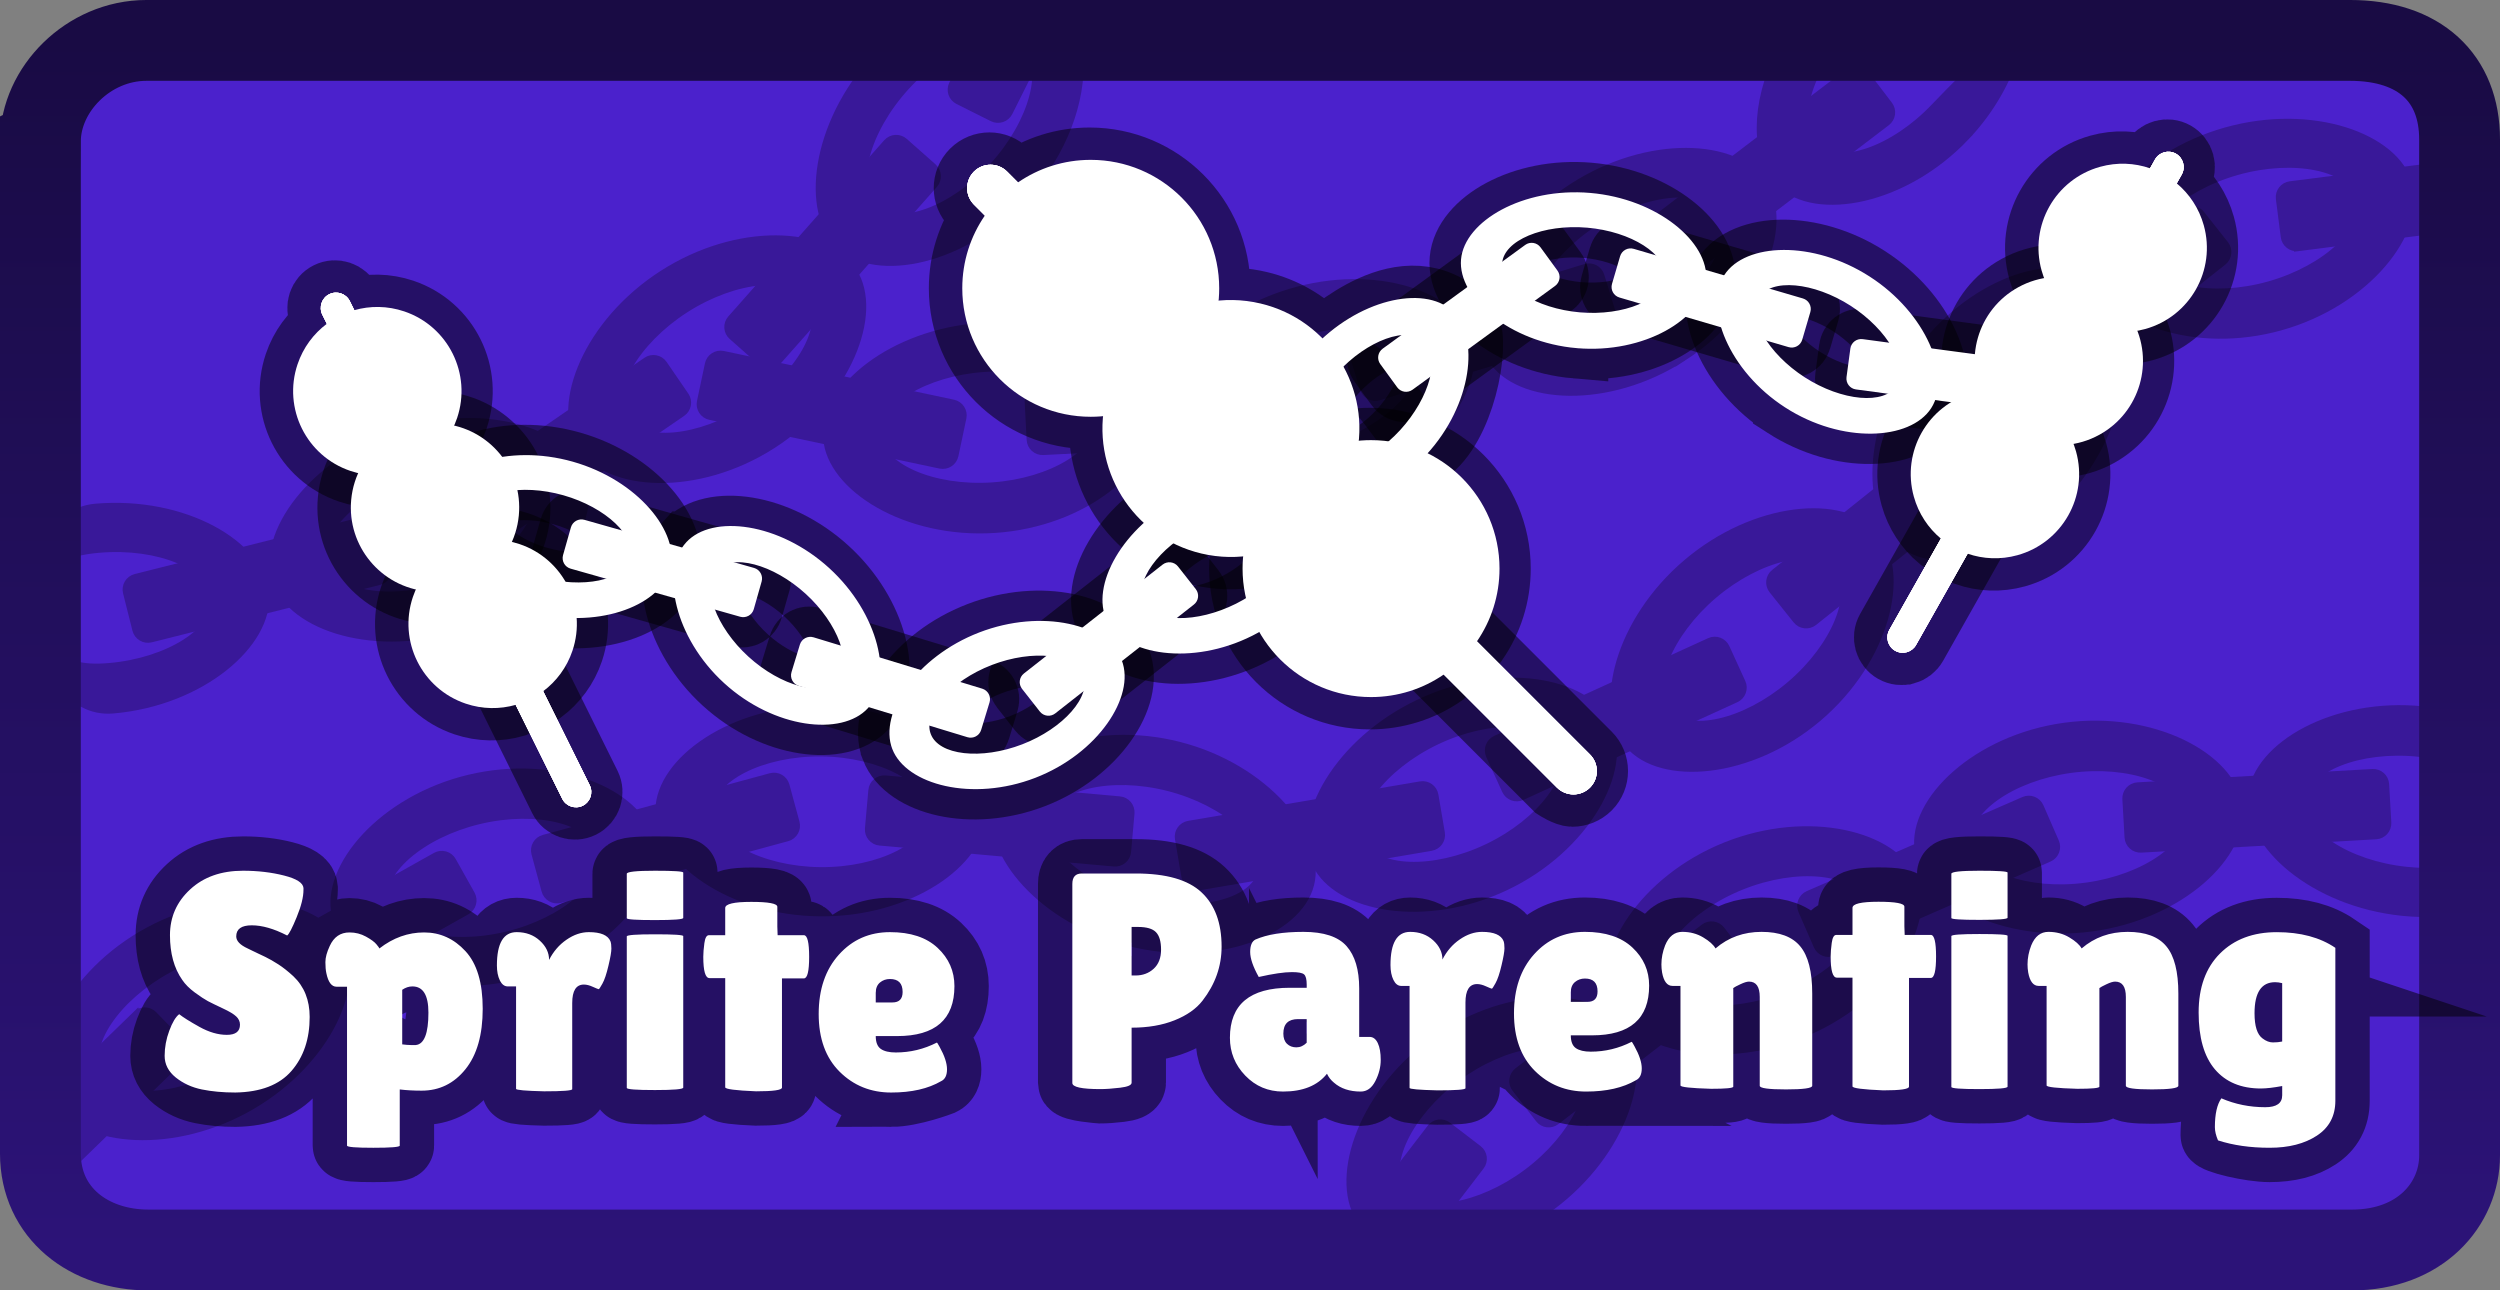 <svg version="1.1" xmlns="http://www.w3.org/2000/svg" xmlns:xlink="http://www.w3.org/1999/xlink" width="309.297" height="159.649" viewBox="0,0,309.297,159.649"><rect x="0" y="0" width="309.297" height="159.649" fill="#808080" stroke="none"/><defs><linearGradient x1="240" y1="105.176" x2="240" y2="254.824" gradientUnits="userSpaceOnUse" id="color-1"><stop offset="0" stop-color="#190b44"/><stop offset="1" stop-color="#2c1378"/></linearGradient></defs><g transform="translate(-85.351,-100.176)"><g fill-rule="nonzero" stroke-linejoin="miter" stroke-miterlimit="10" stroke-dasharray="" stroke-dashoffset="0" style="mix-blend-mode: normal"><path d="M93.179,253.324v-146.649h293.642v146.649z" fill="#4b21cc" stroke="none" stroke-width="0" stroke-linecap="butt"/><g fill="#391899" stroke="#391899" stroke-width="1" stroke-linecap="butt"><path d="M97.17,162.993c10.988,-0.95 20.442,4.598 20.967,10.67c0.525,6.072 -7.821,13.336 -18.808,14.286c-10.988,0.95 -13.146,-24.006 -2.159,-24.956zM98.875,182.705c7.316,-0.633 13.486,-4.468 13.137,-8.511c-0.35,-4.043 -7.087,-6.762 -14.403,-6.129c-7.316,0.633 -6.486,3.668 -6.137,7.711c0.35,4.043 0.087,7.562 7.403,6.929z"/><path d="M104.015,179.158c-0.791,0.199 -1.593,-0.281 -1.792,-1.071l-1.16,-4.612c-0.199,-0.791 0.281,-1.593 1.071,-1.792l28.225,-7.099c0.791,-0.199 1.593,0.281 1.792,1.071l1.16,4.612c0.199,0.791 -0.281,1.593 -1.071,1.792z"/><path d="M119.534,172.034c-1.947,-5.776 4.5,-14.641 14.951,-18.164c10.451,-3.523 20.949,-0.368 22.896,5.408c1.947,5.776 -4.444,14.807 -14.895,18.33c-10.451,3.523 -21.005,0.202 -22.952,-5.574zM140.804,172.619c6.958,-2.345 12.047,-7.532 10.751,-11.377c-1.296,-3.845 -8.486,-4.894 -15.444,-2.548c-6.958,2.345 -12.047,7.532 -10.751,11.377c1.296,3.845 8.486,4.894 15.444,2.548z"/><path d="M145.711,167.668c-0.672,0.461 -1.591,0.29 -2.052,-0.383l-2.689,-3.922c-0.461,-0.672 -0.29,-1.591 0.383,-2.052l24.005,-16.456c0.672,-0.461 1.591,-0.29 2.052,0.383l2.689,3.922c0.461,0.672 0.29,1.591 -0.383,2.052z"/><path d="M157.272,155.363c-3.292,-5.129 0.806,-15.296 10.088,-21.253c9.282,-5.957 20.232,-5.449 23.524,-0.319c3.292,5.129 -0.712,15.443 -9.993,21.4c-9.282,5.957 -20.326,5.301 -23.618,0.172zM178.047,150.76c6.18,-3.966 9.855,-10.234 7.663,-13.649c-2.192,-3.415 -9.421,-2.684 -15.6,1.282c-6.18,3.966 -9.855,10.234 -7.663,13.649c2.192,3.415 9.421,2.684 15.6,-1.282z"/><path d="M181.603,144.764c-0.54,0.611 -1.473,0.668 -2.084,0.127l-3.561,-3.151c-0.611,-0.54 -0.668,-1.473 -0.127,-2.084l19.285,-21.797c0.54,-0.611 1.473,-0.668 2.084,-0.127l3.561,3.151c0.611,0.54 0.668,1.473 0.127,2.084z"/><path d="M189.351,130.557c-4.5,-4.111 -3.151,-14.99 4.288,-23.132c7.439,-8.142 25.092,-2.656 25.251,0.033c0.298,5.035 -1.909,11.556 -6.758,16.863c-7.439,8.142 -18.281,10.347 -22.781,6.235zM208.245,120.771c4.953,-5.421 6.894,-12.423 3.898,-15.16c-2.996,-2.737 -9.794,-0.174 -14.747,5.248c-4.953,5.421 -6.894,12.423 -3.898,15.16c2.996,2.737 9.794,0.174 14.747,-5.248z"/><path d="M210.142,114.062c-0.365,0.729 -1.252,1.024 -1.981,0.659l-4.252,-2.13c-0.729,-0.365 -1.024,-1.252 -0.659,-1.981c0,0 1.787,-3.567 3.119,-6.226c2.376,-4.742 10.458,-3.666 8.056,1.128c-1.68,3.354 -4.284,8.551 -4.284,8.551z"/><path d="M384.94,213.127c-0.787,-0.015 -1.584,-0.064 -2.39,-0.147c-10.97,-1.137 -19.209,-8.367 -18.581,-14.43c0.628,-6.062 10.193,-11.623 21.163,-10.486c1.082,0.112 0.97,25.086 -0.193,25.063zM384.59,193.301c-7.304,-0.757 -14.087,1.847 -14.505,5.884c-0.418,4.036 5.686,7.976 12.99,8.733c1.73,0.179 3.43,0.17 5.024,-0.002c5.136,-0.555 5.323,-12.793 -0.631,-14.142c-0.929,-0.21 -1.892,-0.371 -2.878,-0.473z" data-paper-data="{&quot;index&quot;:null}"/><path d="M378.874,195.815c0.814,-0.046 1.511,0.576 1.558,1.39l0.27,4.748c0.046,0.814 -0.576,1.511 -1.39,1.558l-29.057,1.653c-0.814,0.046 -1.511,-0.576 -1.558,-1.39l-0.27,-4.748c-0.046,-0.814 0.576,-1.511 1.39,-1.558z" data-paper-data="{&quot;index&quot;:null}"/><path d="M362.291,199.887c0.824,6.039 -7.178,13.531 -18.106,15.021c-10.928,1.49 -20.643,-3.586 -21.467,-9.625c-0.824,-6.039 7.155,-13.705 18.082,-15.195c10.928,-1.49 20.667,3.759 21.49,9.798zM341.512,195.305c-7.276,0.992 -13.25,5.127 -12.702,9.148c0.548,4.021 7.412,6.405 14.687,5.413c7.276,-0.992 13.25,-5.127 12.702,-9.148c-0.548,-4.021 -7.412,-6.405 -14.687,-5.413z" data-paper-data="{&quot;index&quot;:null}"/><path d="M335.759,199.243c0.747,-0.326 1.617,0.015 1.943,0.763l1.902,4.359c0.326,0.747 -0.015,1.617 -0.763,1.943l-26.676,11.638c-0.747,0.326 -1.617,-0.015 -1.943,-0.763l-1.902,-4.359c-0.326,-0.747 0.015,-1.617 0.763,-1.943z" data-paper-data="{&quot;index&quot;:null}"/><path d="M322.087,209.149c2.267,5.658 -3.674,14.87 -13.912,18.971c-10.238,4.101 -20.896,1.539 -23.162,-4.119c-2.267,-5.658 3.609,-15.033 13.847,-19.134c10.238,-4.101 20.961,-1.376 23.228,4.281zM300.817,209.755c-6.816,2.731 -11.607,8.194 -10.097,11.961c1.509,3.767 8.746,4.411 15.562,1.681c6.816,-2.731 11.607,-8.194 10.097,-11.961c-1.509,-3.767 -8.746,-4.411 -15.562,-1.681z" data-paper-data="{&quot;index&quot;:null}"/><path d="M296.195,214.973c0.646,-0.498 1.573,-0.378 2.07,0.268l2.904,3.766c0.498,0.646 0.378,1.572 -0.268,2.07l-23.047,17.773c-0.646,0.498 -1.573,0.378 -2.07,-0.268l-2.904,-3.766c-0.498,-0.646 -0.378,-1.573 0.268,-2.07z" data-paper-data="{&quot;index&quot;:null}"/><path d="M285.909,227.466c3.644,4.885 0.27,15.315 -8.57,21.909c-8.84,6.595 -19.799,6.857 -23.443,1.972c-3.644,-4.885 -0.375,-15.455 8.465,-22.05c8.84,-6.595 19.903,-6.717 23.548,-1.831zM265.509,233.517c-5.886,4.391 -9.111,10.901 -6.685,14.154c2.426,3.253 9.586,2.016 15.472,-2.375c5.886,-4.391 9.111,-10.901 6.685,-14.154c-2.426,-3.253 -9.586,-2.016 -15.472,2.375z" data-paper-data="{&quot;index&quot;:null}"/><path d="M262.383,239.748c0.496,-0.647 1.423,-0.769 2.07,-0.273l3.774,2.893c0.647,0.496 0.769,1.423 0.273,2.07c0,0 -5.287,6.897 -8.103,10.57c-3.065,3.999 -11.838,2.775 -9.432,-0.365c3.243,-4.23 11.417,-14.895 11.417,-14.895z" data-paper-data="{&quot;index&quot;:null}"/><path d="M328.535,117.073c-7.593,7.999 -18.475,9.996 -22.896,5.8c-3.264,-3.098 -3.27,-9.824 0.006,-16.351c1.161,-2.313 30.639,-5.555 29.256,-0.519c-1.023,3.728 -3.138,7.668 -6.367,11.07zM314.059,103.331c-5.055,5.326 -7.13,12.289 -4.186,15.083c2.943,2.794 9.789,0.36 14.844,-4.966c5.055,-5.326 6.929,-6.089 3.986,-8.883c0,0 -9.589,-6.56 -14.644,-1.234z" data-paper-data="{&quot;index&quot;:null}"/><path d="M295.593,132.901c-0.648,0.494 -1.575,0.369 -2.069,-0.279l-2.883,-3.782c-0.494,-0.648 -0.369,-1.575 0.279,-2.069l23.146,-17.644c0.648,-0.494 1.575,-0.369 2.069,0.279l2.883,3.782c0.494,0.648 0.369,1.575 -0.279,2.069z" data-paper-data="{&quot;index&quot;:null}"/><path d="M293.545,144.371c-9.27,5.976 -20.315,5.343 -23.618,0.22c-3.302,-5.123 0.775,-15.298 10.045,-21.273c9.27,-5.976 20.22,-5.49 23.523,-0.367c3.302,5.123 -0.681,15.445 -9.95,21.421zM298.327,126.282c-2.199,-3.411 -9.426,-2.665 -15.598,1.313c-6.172,3.979 -9.834,10.254 -7.635,13.664c2.199,3.411 9.426,2.665 15.598,-1.313c6.172,-3.979 9.834,-10.254 7.635,-13.664z" data-paper-data="{&quot;index&quot;:null}"/><path d="M255.93,149.207c-0.78,0.238 -1.605,-0.2 -1.843,-0.98l-1.391,-4.547c-0.238,-0.78 0.2,-1.605 0.98,-1.843l27.832,-8.511c0.78,-0.238 1.605,0.2 1.843,0.98l1.391,4.547c0.238,0.78 -0.2,1.605 -0.98,1.843z" data-paper-data="{&quot;index&quot;:null}"/><path d="M252.075,160.425c-10.444,3.544 -21.005,0.245 -22.963,-5.527c-1.958,-5.772 4.47,-14.65 14.914,-18.194c10.444,-3.544 20.948,-0.41 22.907,5.361c1.958,5.772 -4.414,14.816 -14.858,18.36zM261.111,144.04c-1.304,-3.843 -8.496,-4.877 -15.449,-2.517c-6.954,2.359 -12.031,7.556 -10.727,11.399c1.304,3.843 8.496,4.877 15.449,2.517c6.954,-2.359 12.031,-7.556 10.727,-11.399z" data-paper-data="{&quot;index&quot;:null}"/><path d="M214.413,155.974c-0.814,0.042 -1.508,-0.584 -1.55,-1.399l-0.244,-4.749c-0.042,-0.814 0.584,-1.508 1.399,-1.55l29.066,-1.491c0.814,-0.042 1.508,0.584 1.55,1.399l0.244,4.749c0.042,0.814 -0.584,1.508 -1.399,1.55z" data-paper-data="{&quot;index&quot;:null}"/><path d="M208.463,165.609c-11.004,0.741 -20.362,-5.161 -20.772,-11.242c-0.409,-6.081 8.085,-13.01 19.089,-13.751c11.004,-0.741 20.35,4.986 20.76,11.068c0.409,6.081 -8.073,13.184 -19.077,13.925zM221.406,152.097c-0.273,-4.049 -6.957,-6.896 -14.284,-6.403c-7.326,0.493 -13.569,4.211 -13.296,8.26c0.273,4.049 6.957,6.896 14.284,6.403c7.326,-0.493 13.569,-4.211 13.296,-8.26z" data-paper-data="{&quot;index&quot;:null}"/><path d="M173.209,151.629c-0.798,-0.169 -1.307,-0.952 -1.138,-1.75l0.985,-4.652c0.169,-0.798 0.952,-1.307 1.75,-1.138l28.473,6.028c0.798,0.169 1.307,0.952 1.138,1.75l-0.985,4.652c-0.169,0.798 -0.952,1.307 -1.75,1.138z" data-paper-data="{&quot;index&quot;:null}"/><path d="M247.434,209.592c-1.503,5.907 -11.732,9.847 -22.42,7.127c-10.688,-2.721 -17.788,-11.072 -16.284,-16.979c1.503,-5.907 11.775,-10.017 22.463,-7.297c10.688,2.721 17.745,11.242 16.241,17.148zM229.894,197.545c-7.116,-1.811 -14.206,-0.221 -15.207,3.711c-1.001,3.933 4.466,8.719 11.582,10.53c7.116,1.811 14.206,0.221 15.207,-3.711c1.001,-3.933 -4.466,-8.719 -11.582,-10.53z" data-paper-data="{&quot;index&quot;:null}"/><path d="M223.872,199.202c0.812,0.073 1.411,0.79 1.339,1.602l-0.423,4.736c-0.073,0.812 -0.79,1.411 -1.602,1.339l-28.988,-2.591c-0.812,-0.073 -1.411,-0.79 -1.339,-1.602l0.423,-4.736c0.073,-0.812 0.79,-1.411 1.602,-1.339z" data-paper-data="{&quot;index&quot;:null}"/><path d="M206.873,200.818c-0.064,6.095 -9.07,12.343 -20.098,12.228c-11.028,-0.115 -19.902,-6.55 -19.838,-12.645c0.064,-6.095 9.072,-12.518 20.1,-12.403c11.028,0.115 19.9,6.726 19.837,12.82zM186.982,193.262c-7.343,-0.077 -13.855,3.145 -13.897,7.203c-0.042,4.058 6.401,7.415 13.744,7.492c7.343,0.077 13.855,-3.145 13.897,-7.203c0.042,-4.058 -6.401,-7.415 -13.744,-7.492z" data-paper-data="{&quot;index&quot;:null}"/><path d="M180.718,196.322c0.787,-0.214 1.598,0.251 1.812,1.037l1.247,4.589c0.214,0.787 -0.251,1.598 -1.037,1.812l-28.085,7.634c-0.787,0.214 -1.598,-0.251 -1.812,-1.037l-1.247,-4.589c-0.214,-0.787 0.251,-1.598 1.037,-1.812z" data-paper-data="{&quot;index&quot;:null}"/><path d="M165.75,204.134c1.42,5.927 -5.798,14.177 -16.523,16.746c-10.726,2.569 -20.897,-1.517 -22.317,-7.444c-1.42,-5.927 5.757,-14.348 16.483,-16.917c10.726,-2.569 20.938,1.687 22.358,7.614zM144.618,201.64c-7.141,1.71 -12.675,6.418 -11.73,10.365c0.945,3.946 8.011,5.637 15.152,3.926c7.141,-1.71 12.675,-6.418 11.73,-10.365c-0.945,-3.946 -8.011,-5.637 -15.152,-3.926z" data-paper-data="{&quot;index&quot;:null}"/><path d="M139.286,206.13c0.711,-0.399 1.611,-0.145 2.009,0.566l2.325,4.148c0.399,0.711 0.145,1.611 -0.566,2.009l-25.387,14.231c-0.711,0.399 -1.611,0.145 -2.009,-0.566l-2.325,-4.148c-0.399,-0.711 -0.145,-1.611 0.566,-2.009z" data-paper-data="{&quot;index&quot;:null}"/><path d="M127.292,216.994c2.895,5.363 -1.96,15.191 -11.665,20.43c-9.705,5.239 -20.585,3.904 -23.48,-1.459c-2.895,-5.363 1.877,-15.345 11.582,-20.584c9.705,-5.239 20.669,-3.75 23.564,1.613zM106.229,220.013c-6.462,3.488 -10.6,9.46 -8.672,13.031c1.928,3.571 9.191,3.389 15.653,-0.099c6.462,-3.488 10.6,-9.46 8.672,-13.031c-1.928,-3.571 -9.191,-3.389 -15.653,0.099z" data-paper-data="{&quot;index&quot;:null}"/><path d="M102.23,225.723c0.585,-0.568 1.519,-0.554 2.087,0.03l3.313,3.411c0.568,0.585 0.554,1.519 -0.03,2.087c0,0 -10.896,10.583 -14.75,14.326c-2.484,2.413 -6.187,-4.735 -3.115,-7.719c3.751,-3.643 12.495,-12.136 12.495,-12.136z" data-paper-data="{&quot;index&quot;:null}"/><path d="M367.533,140.545c-10.615,2.991 -20.989,-0.857 -22.642,-6.724c-1.653,-5.866 5.232,-14.396 15.848,-17.387c10.615,-2.991 20.941,0.689 22.594,6.555c1.653,5.866 -5.185,14.564 -15.8,17.556zM377.415,124.656c-1.101,-3.906 -8.228,-5.315 -15.296,-3.324c-7.068,1.992 -12.411,6.915 -11.31,10.821c1.101,3.906 8.228,5.315 15.296,3.324c7.068,-1.992 12.411,-6.915 11.31,-10.821z" data-paper-data="{&quot;index&quot;:null}"/><path d="M337.519,150.562c-0.64,0.505 -1.568,0.397 -2.073,-0.243l-2.948,-3.731c-0.505,-0.64 -0.397,-1.568 0.243,-2.073l22.836,-18.043c0.64,-0.505 1.568,-0.397 2.073,0.243l2.948,3.731c0.505,0.64 0.397,1.568 -0.243,2.073z" data-paper-data="{&quot;index&quot;:null}"/><path d="M342.913,158.748c-6.416,8.97 -16.919,12.45 -21.876,8.904c-4.957,-3.546 -4.914,-14.508 1.502,-23.478c6.416,-8.97 16.776,-12.552 21.734,-9.006c4.957,3.546 5.057,14.609 -1.36,23.58zM340.696,140.168c-3.301,-2.361 -9.745,0.994 -14.017,6.967c-4.272,5.972 -5.365,13.155 -2.065,15.516c3.301,2.361 9.745,-0.994 14.017,-6.967c4.272,-5.972 5.365,-13.155 2.065,-15.516z" data-paper-data="{&quot;index&quot;:null}"/><path d="M309.724,177.1c-0.637,0.509 -1.566,0.405 -2.075,-0.232l-2.968,-3.715c-0.509,-0.637 -0.405,-1.566 0.232,-2.075l22.74,-18.165c0.637,-0.509 1.566,-0.405 2.075,0.232l2.968,3.715c0.509,0.637 0.405,1.566 -0.232,2.075z" data-paper-data="{&quot;index&quot;:null}"/><path d="M310.273,188.948c-8.404,7.142 -19.438,7.965 -23.384,3.32c-3.947,-4.644 -1.241,-15.267 7.164,-22.409c8.404,-7.142 19.324,-8.098 23.271,-3.454c3.947,4.644 1.354,15.4 -7.05,22.542zM312.638,170.388c-2.628,-3.092 -9.695,-1.404 -15.29,3.351c-5.596,4.755 -8.402,11.457 -5.774,14.549c2.628,3.092 9.695,1.404 15.29,-3.351c5.596,-4.755 8.402,-11.457 5.774,-14.549z" data-paper-data="{&quot;index&quot;:null}"/><path d="M273.619,198.684c-0.742,0.339 -1.617,0.012 -1.956,-0.729l-1.976,-4.325c-0.339,-0.742 -0.012,-1.617 0.729,-1.956l26.473,-12.093c0.742,-0.339 1.617,-0.012 1.956,0.729l1.976,4.325c0.339,0.742 0.012,1.617 -0.729,1.956z" data-paper-data="{&quot;index&quot;:null}"/><path d="M271.637,209.833c-9.957,4.742 -20.832,2.702 -23.452,-2.8c-2.621,-5.503 2.724,-15.073 12.681,-19.815c9.957,-4.742 20.756,-2.861 23.377,2.642c2.621,5.503 -2.649,15.231 -12.606,19.973zM278.692,192.504c-1.745,-3.664 -9.008,-3.848 -15.638,-0.691c-6.63,3.157 -11.064,8.913 -9.319,12.577c1.745,3.664 9.008,3.848 15.638,0.691c6.63,-3.157 11.064,-8.913 9.319,-12.577z" data-paper-data="{&quot;index&quot;:null}"/><path d="M233.712,209.823c-0.804,0.137 -1.566,-0.404 -1.703,-1.207l-0.798,-4.688c-0.137,-0.804 0.404,-1.566 1.207,-1.703l28.691,-4.884c0.804,-0.137 1.566,0.404 1.703,1.207l0.798,4.688c0.137,0.804 -0.404,1.566 -1.207,1.703z" data-paper-data="{&quot;index&quot;:null}"/><path d="M369.674,130.748c-0.809,0.104 -1.548,-0.468 -1.652,-1.276l-0.605,-4.717c-0.104,-0.809 0.468,-1.548 1.276,-1.652c0,0 14.116,-1.81 19.437,-2.492c3.706,-0.475 4.253,7.225 0.39,7.721c-5.298,0.679 -18.846,2.416 -18.846,2.416z" data-paper-data="{&quot;index&quot;:null}"/></g><path d="M90.351,117.671c0,-6.399 5.915,-12.496 13.119,-12.496c28.933,0 219.728,0 272.61,0c8.614,0 13.568,4.644 13.568,12.246c0,30.592 0,109.092 0,125.705c0,6.04 -4.859,11.698 -13.319,11.698c-52.467,0 -243.426,0 -272.61,0c-7.328,0 -13.369,-4.524 -13.369,-11.947c0,-30.161 0,-108.193 0,-125.206z" fill="none" stroke="url(#color-1)" stroke-width="10" stroke-linecap="butt"/><g fill="none" stroke-opacity="0.502" stroke="#000000" stroke-width="8" stroke-linecap="butt"><path d="M246.509,166.283c-3.567,2.452 -8.116,3.446 -12.66,2.373c-7.831,-1.849 -12.929,-9.197 -12.17,-16.989c-0.5,0.048 -1.008,0.072 -1.521,0.072c-8.777,0 -15.893,-7.116 -15.893,-15.893c0,-3.345 1.033,-6.448 2.798,-9.009l-1.348,-1.348c-1.127,-1.127 -1.127,-2.959 0,-4.086c0.564,-0.564 1.303,-0.846 2.043,-0.846c0.74,0 1.479,0.282 2.043,0.846l1.348,1.348c2.56,-1.765 5.664,-2.798 9.009,-2.798c8.777,0 15.893,7.116 15.893,15.893c0,0.512 -0.024,1.019 -0.072,1.519c1.688,-0.162 3.431,-0.055 5.173,0.357c3.083,0.728 5.742,2.308 7.787,4.432c0.263,0.273 10.233,-9.943 17.693,-2.22c1.709,1.769 0.11,11.645 -3.95,15.481c-2.104,1.988 -7.435,-12.093 -12.517,-9.239c-5.082,2.853 0.879,15.375 0.431,16.024l31.327,31.327c1.127,1.127 1.127,2.959 0,4.086c0,0 0,0 -0,0c-0.565,0.563 -1.304,0.847 -2.043,0.847h-0c-0.739,0 -2.043,-0.845 -2.043,-0.845v0z"/><path d="M245.828,157.427c2.56,-1.765 5.664,-2.798 9.009,-2.798c8.777,0 15.895,7.118 15.895,15.893c0,3.345 -1.034,6.449 -2.799,9.01l-4.087,4.087c-2.561,1.765 -5.664,2.798 -9.009,2.798c-8.777,0 -15.893,-7.118 -15.893,-15.895c0,-3.345 1.033,-6.448 2.798,-9.008z"/><path d="M321.121,180.862h-0c-0.467,0.13 -0.983,0.08 -1.439,-0.176c-0.91,-0.514 -1.231,-1.67 -0.718,-2.58l22.181,-39.273c-1.564,-1.307 -2.761,-3.084 -3.348,-5.196c-1.541,-5.541 1.702,-11.283 7.243,-12.824c2.112,-0.587 4.252,-0.48 6.179,0.185l0.614,-1.088c0.514,-0.91 1.67,-1.231 2.58,-0.718c0.91,0.514 1.231,1.67 0.718,2.58l-0.614,1.088c1.564,1.307 2.761,3.084 3.348,5.196c1.541,5.541 -1.702,11.283 -7.243,12.824c-2.111,0.587 -4.252,0.48 -6.178,-0.185l-22.181,39.275c-0.258,0.454 -0.675,0.762 -1.141,0.892z"/><path d="M333.241,152.828c-0.963,-0.806 -1.795,-1.8 -2.437,-2.966c-2.773,-5.039 -0.937,-11.372 4.102,-14.145c2.68,-1.475 5.727,-1.646 8.409,-0.725l3.299,1.86c0.963,0.806 1.796,1.8 2.437,2.966c2.773,5.039 0.937,11.372 -4.102,14.145c-2.68,1.475 -5.727,1.646 -8.409,0.725z"/><path d="M325.342,166.814c-1.564,-1.307 -2.762,-3.085 -3.349,-5.197c-1.541,-5.54 1.703,-11.283 7.244,-12.825c2.112,-0.587 4.252,-0.48 6.179,0.185l3.298,1.863c1.563,1.306 2.761,3.084 3.348,5.196c1.541,5.541 -1.701,11.284 -7.242,12.826c-2.111,0.587 -4.252,0.48 -6.179,-0.185z"/><path d=""/><path d="M158.268,198.764v0c-0.155,0.459 -0.486,0.858 -0.954,1.091c-0.936,0.464 -2.073,0.08 -2.537,-0.856l-20.029,-40.413c-1.959,0.56 -4.103,0.551 -6.18,-0.149c-5.45,-1.838 -8.378,-7.746 -6.54,-13.196c0.7,-2.077 1.992,-3.787 3.624,-5.008l-0.555,-1.119c-0.464,-0.936 -0.08,-2.073 0.856,-2.537c0.936,-0.464 2.073,-0.08 2.537,0.856l0.555,1.119c1.959,-0.56 4.103,-0.551 6.18,0.149c5.45,1.838 8.378,7.746 6.54,13.196c-0.7,2.077 -1.992,3.787 -3.624,5.007l20.03,40.414c0.231,0.469 0.252,0.987 0.097,1.446z"/><path d="M141.886,172.988c-1.207,0.344 -2.498,0.474 -3.823,0.35c-5.727,-0.536 -9.934,-5.614 -9.398,-11.34c0.285,-3.046 1.855,-5.663 4.125,-7.364l3.392,-1.684c1.208,-0.344 2.498,-0.474 3.823,-0.35c5.727,0.536 9.934,5.614 9.398,11.34c-0.285,3.046 -1.855,5.662 -4.125,7.364z"/><path d="M149.018,187.38c-1.96,0.56 -4.104,0.552 -6.181,-0.149c-5.449,-1.838 -8.378,-7.748 -6.54,-13.198c0.7,-2.077 1.992,-3.787 3.624,-5.008l3.393,-1.682c1.959,-0.559 4.102,-0.551 6.179,0.149c5.45,1.838 8.38,7.747 6.542,13.197c-0.7,2.077 -1.992,3.787 -3.624,5.008z"/><path d=""/><path d="M139.079,162.423c1.247,-4.395 8.991,-7.14 16.944,-4.884c7.953,2.256 13.103,8.658 11.856,13.053c-1.247,4.395 -9.027,7.266 -16.98,5.011c-7.953,-2.256 -13.067,-8.784 -11.821,-13.179zM151.976,171.806c5.295,1.502 10.639,0.455 11.469,-2.472c0.83,-2.926 -3.169,-6.623 -8.464,-8.125c-5.295,-1.502 -10.639,-0.455 -11.469,2.472c-0.83,2.926 3.169,6.623 8.464,8.125z"/><path d="M155.877,170.288c-0.588,-0.167 -0.929,-0.778 -0.763,-1.366l0.973,-3.429c0.167,-0.588 0.778,-0.929 1.366,-0.763l20.987,5.952c0.588,0.167 0.929,0.778 0.763,1.366l-0.973,3.429c-0.167,0.588 -0.778,0.929 -1.366,0.763z"/><path d="M170.292,167.444c3.079,-3.375 11.233,-2.372 17.341,3.199c6.108,5.571 7.856,13.599 4.777,16.974c-3.079,3.375 -11.322,2.469 -17.43,-3.102c-6.108,-5.571 -7.767,-13.696 -4.689,-17.071zM177.64,181.6c4.067,3.709 9.316,5.159 11.366,2.912c2.05,-2.247 0.124,-7.341 -3.943,-11.05c-4.067,-3.709 -9.316,-5.159 -11.366,-2.912c-2.05,2.247 -0.124,7.341 3.943,11.05z"/><path d="M184.111,184.791c-0.585,-0.178 -0.914,-0.796 -0.736,-1.381l1.038,-3.41c0.178,-0.585 0.796,-0.914 1.381,-0.736l20.869,6.353c0.585,0.178 0.914,0.796 0.736,1.381l-1.038,3.41c-0.178,0.585 -0.796,0.914 -1.381,0.736z"/><path d="M195.839,192.748c-1.646,-4.262 2.893,-11.111 10.604,-14.089c7.711,-2.978 15.676,-0.958 17.322,3.303c1.646,4.262 -2.845,11.233 -10.557,14.212c-7.711,2.978 -15.723,0.836 -17.369,-3.426zM211.786,192.492c5.134,-1.983 8.776,-6.033 7.68,-8.87c-1.096,-2.837 -6.514,-3.388 -11.648,-1.405c-5.134,1.983 -8.776,6.033 -7.68,8.87c1.096,2.837 6.514,3.388 11.648,1.405z"/><path d="M215.613,188.241c-0.481,0.377 -1.176,0.294 -1.554,-0.187l-2.201,-2.804c-0.377,-0.481 -0.294,-1.176 0.187,-1.554l17.158,-13.471c0.481,-0.377 1.176,-0.294 1.554,0.187l2.201,2.804c0.377,0.481 0.294,1.176 -0.187,1.554z"/><path d="M249.158,168.932c-1.228,3.517 -4.461,7.328 -9.13,9.675c-7.386,3.714 -15.567,2.36 -17.62,-1.722c-2.052,-4.081 1.799,-11.339 9.185,-15.053c2.771,-1.393 5.646,-2.09 8.265,-2.201zM238.256,175.082c4.917,-2.473 8.148,-6.857 6.781,-9.574c-1.366,-2.717 -6.812,-2.739 -11.73,-0.266c-4.917,2.473 -8.148,6.857 -6.781,9.574c1.366,2.717 6.812,2.739 11.73,0.266z"/><path d="M259.823,148.19c-0.494,0.36 -1.186,0.251 -1.546,-0.243l-2.098,-2.882c-0.36,-0.494 -0.251,-1.186 0.243,-1.546l17.637,-12.839c0.494,-0.36 1.186,-0.251 1.546,0.243l2.098,2.882c0.36,0.494 0.251,1.186 -0.243,1.546z"/><path d="M261.568,142.193c2.242,2.055 0.779,7.301 -2.94,11.358c-3.719,4.058 -8.818,5.971 -11.06,3.916c-2.242,-2.055 -0.779,-7.301 2.94,-11.358c3.719,-4.058 8.818,-5.971 11.06,-3.916z"/><path d="M285.638,136.744c-0.586,-0.172 -0.922,-0.787 -0.75,-1.373l1.003,-3.42c0.172,-0.586 0.787,-0.922 1.373,-0.75l20.933,6.139c0.586,0.172 0.922,0.787 0.75,1.373l-1.003,3.42c-0.172,0.586 -0.787,0.922 -1.373,0.75z"/><path d="M280.324,143.001c-8.236,-0.707 -14.496,-6.147 -14.105,-10.699c0.391,-4.552 7.474,-8.715 15.71,-8.009c8.236,0.707 14.507,6.016 14.116,10.568c-0.391,4.552 -7.485,8.846 -15.721,8.139zM291.454,134.468c0.26,-3.031 -4.367,-5.902 -9.851,-6.373c-5.484,-0.471 -10.533,1.571 -10.793,4.602c-0.26,3.031 4.367,5.902 9.851,6.373c5.484,0.471 10.533,-1.571 10.793,-4.602z"/><path d="M314.86,148.108c-0.606,-0.081 -1.031,-0.638 -0.949,-1.244l0.475,-3.533c0.081,-0.606 0.638,-1.031 1.244,-0.949l21.62,2.907c0.606,0.081 1.031,0.638 0.949,1.244l-0.475,3.533c-0.081,0.606 -0.638,1.031 -1.244,0.949z"/><path d="M306.227,150.387c-6.952,-4.472 -9.946,-12.206 -7.474,-16.048c2.472,-3.842 10.679,-4.215 17.632,0.258c6.952,4.472 10.017,12.096 7.545,15.938c-2.472,3.842 -10.75,4.325 -17.703,-0.147zM320.054,148.041c1.646,-2.558 -1.104,-7.259 -5.733,-10.236c-4.629,-2.978 -10.047,-3.531 -11.692,-0.973c-1.646,2.558 1.104,7.259 5.733,10.236c4.629,2.978 10.047,3.531 11.692,0.973z"/></g><g fill="#ffffff" stroke-opacity="0.506" stroke="#000000" stroke-width="8.5" stroke-linecap="butt"><path d=""/><path d=""/></g><path d="M110.017,227.216c1.188,0.661 2.321,0.991 3.399,0.991c1.083,0 1.625,-0.42 1.625,-1.26c0,-0.383 -0.154,-0.721 -0.462,-1.014c-0.303,-0.293 -0.862,-0.629 -1.677,-1.006c-0.815,-0.383 -1.426,-0.681 -1.834,-0.895c-0.407,-0.219 -0.949,-0.576 -1.625,-1.073c-0.671,-0.497 -1.185,-1.014 -1.543,-1.55c-1.014,-1.446 -1.521,-3.29 -1.521,-5.531c0,-2.241 0.832,-4.13 2.497,-5.665c1.665,-1.541 3.846,-2.311 6.545,-2.311c1.834,0 3.526,0.199 5.076,0.596c1.55,0.393 2.351,0.907 2.4,1.543c0,0.075 0,0.149 0,0.224c0,0.895 -0.281,2.023 -0.842,3.384c-0.557,1.357 -0.949,2.112 -1.178,2.266c-1.63,-0.84 -3.089,-1.26 -4.376,-1.26c-1.282,0 -1.923,0.457 -1.923,1.372c0,0.562 0.472,1.058 1.416,1.491c0.204,0.104 0.494,0.246 0.872,0.425c0.383,0.174 0.822,0.383 1.319,0.626c0.497,0.243 1.031,0.549 1.603,0.917c0.571,0.368 1.19,0.857 1.856,1.468c1.347,1.272 2.02,2.952 2.02,5.039c0,2.723 -0.75,4.95 -2.251,6.679c-1.501,1.729 -3.817,2.619 -6.947,2.669c-1.526,0 -2.907,-0.127 -4.145,-0.38c-1.232,-0.253 -2.308,-0.748 -3.228,-1.483c-0.914,-0.74 -1.372,-1.632 -1.372,-2.676c0,-1.044 0.191,-2.08 0.574,-3.108c0.383,-1.034 0.79,-1.714 1.222,-2.042c0,0 1.314,0.904 2.497,1.565zM134.807,241.909c0,0.179 -1.088,0.268 -3.265,0.268c-2.172,0 -3.258,-0.089 -3.258,-0.268v-19.657h-1.297c-0.611,0 -1.031,-0.559 -1.26,-1.677c-0.08,-0.358 -0.119,-0.815 -0.119,-1.372c0,-0.562 0.179,-1.225 0.537,-1.99c0.507,-1.118 1.322,-1.677 2.445,-1.677c0.735,0 1.414,0.171 2.035,0.514c0.626,0.343 1.058,0.661 1.297,0.954c0.243,0.293 0.365,0.465 0.365,0.514c1.705,-1.322 3.548,-1.983 5.531,-1.983c1.988,0 3.692,0.77 5.114,2.311c1.426,1.536 2.139,3.913 2.139,7.134c0,3.22 -0.713,5.715 -2.139,7.484c-1.421,1.764 -3.225,2.646 -5.412,2.646c-0.994,0 -1.898,-0.05 -2.713,-0.149zM136.373,222.214c-0.432,0 -0.852,0.139 -1.26,0.417v6.754c0.432,0.055 0.783,0.082 1.051,0.082c0.268,0 0.477,0 0.626,0c1.044,-0.104 1.565,-1.441 1.565,-4.01c0,-2.162 -0.661,-3.243 -1.983,-3.243zM156.146,234.924c0,0.179 -1.158,0.268 -3.474,0.268c-2.316,-0.055 -3.474,-0.157 -3.474,-0.306v-12.672h-1.029c-0.407,0 -0.733,-0.248 -0.977,-0.745c-0.243,-0.497 -0.365,-1.113 -0.365,-1.849c0,-2.748 0.815,-4.122 2.445,-4.122c1.143,0 2.097,0.35 2.862,1.051c0.765,0.696 1.148,1.491 1.148,2.385c0.532,-1.044 1.25,-1.876 2.154,-2.497c0.904,-0.626 1.826,-0.939 2.766,-0.939c1.476,0 2.368,0.38 2.676,1.141c0.075,0.204 0.112,0.504 0.112,0.902c0,0.393 -0.122,1.098 -0.365,2.117c-0.239,1.019 -0.487,1.757 -0.745,2.214c-0.253,0.457 -0.405,0.686 -0.455,0.686c-0.05,0 -0.286,-0.094 -0.708,-0.283c-0.417,-0.194 -0.793,-0.291 -1.126,-0.291c-0.964,0 -1.446,0.763 -1.446,2.288zM169.881,234.73c0,0.204 -1.165,0.306 -3.496,0.306c-2.326,0 -3.489,-0.089 -3.489,-0.268v-18.74c0,-0.174 1.163,-0.261 3.489,-0.261c2.331,0 3.496,0.075 3.496,0.224zM169.881,213.739c0,0.179 -1.165,0.268 -3.496,0.268c-2.326,0 -3.489,-0.077 -3.489,-0.231v-5.494c0,-0.253 1.163,-0.38 3.489,-0.38c2.331,0 3.496,0.077 3.496,0.231zM182.096,234.73c0,0.308 -1.068,0.462 -3.205,0.462c-2.544,-0.104 -3.817,-0.271 -3.817,-0.499v-13.507h-1.946c-0.512,0 -0.768,-0.88 -0.768,-2.639c0,-0.457 0.045,-1.016 0.134,-1.677c0.089,-0.661 0.276,-0.991 0.559,-0.991h2.02v-3.362c0,-0.507 1.073,-0.76 3.22,-0.76c2.152,0 3.228,0.204 3.228,0.611v2.445l0.037,1.066h3.25c0.432,0 0.649,0.892 0.649,2.676c0,1.779 -0.216,2.669 -0.649,2.669h-2.713zM195.605,235.341c-2.52,0 -4.644,-0.857 -6.373,-2.572c-1.729,-1.719 -2.594,-4.1 -2.594,-7.141c0,-3.041 0.832,-5.489 2.497,-7.342c1.67,-1.859 3.777,-2.788 6.321,-2.788c2.544,0 4.51,0.649 5.896,1.946c1.386,1.297 2.08,2.875 2.08,4.733c0,4.12 -2.365,6.18 -7.096,6.18h-2.639c0,0.765 0.209,1.295 0.626,1.588c0.422,0.293 1.041,0.44 1.856,0.44c1.784,0 3.476,-0.407 5.076,-1.222c0.025,-0.025 0.139,0.152 0.343,0.529c0.611,1.098 0.917,2.023 0.917,2.773c0,0.75 -0.241,1.24 -0.723,1.468c0,0 -3.668,1.409 -6.187,1.409zM197.021,222.9c0,-1.068 -0.522,-1.603 -1.565,-1.603c-0.482,0 -0.897,0.147 -1.245,0.44c-0.343,0.293 -0.514,0.718 -0.514,1.275v1.185h2.065c0.84,0 1.26,-0.432 1.26,-1.297z" fill="none" stroke-opacity="0.51" stroke="#000000" stroke-width="8.5" stroke-linecap="square"/><path d="M107.52,225.651c0.482,0.383 1.314,0.904 2.497,1.565c1.188,0.661 2.321,0.991 3.399,0.991c1.083,0 1.625,-0.42 1.625,-1.26c0,-0.383 -0.154,-0.721 -0.462,-1.014c-0.303,-0.293 -0.862,-0.629 -1.677,-1.006c-0.815,-0.383 -1.426,-0.681 -1.834,-0.895c-0.407,-0.219 -0.949,-0.576 -1.625,-1.073c-0.671,-0.497 -1.185,-1.014 -1.543,-1.55c-1.014,-1.446 -1.521,-3.29 -1.521,-5.531c0,-2.241 0.832,-4.13 2.497,-5.665c1.665,-1.541 3.846,-2.311 6.545,-2.311c1.834,0 3.526,0.199 5.076,0.596c1.55,0.393 2.351,0.907 2.4,1.543c0,0.075 0,0.149 0,0.224c0,0.895 -0.281,2.023 -0.842,3.384c-0.557,1.357 -0.949,2.112 -1.178,2.266c-1.63,-0.84 -3.089,-1.26 -4.376,-1.26c-1.282,0 -1.923,0.457 -1.923,1.372c0,0.562 0.472,1.058 1.416,1.491c0.204,0.104 0.494,0.246 0.872,0.425c0.383,0.174 0.822,0.383 1.319,0.626c0.497,0.243 1.031,0.549 1.603,0.917c0.571,0.368 1.19,0.857 1.856,1.468c1.347,1.272 2.02,2.952 2.02,5.039c0,2.723 -0.75,4.95 -2.251,6.679c-1.501,1.729 -3.817,2.619 -6.947,2.669c-1.526,0 -2.907,-0.127 -4.145,-0.38c-1.232,-0.253 -2.308,-0.748 -3.228,-1.483c-0.914,-0.74 -1.372,-1.632 -1.372,-2.676c0,-1.044 0.191,-2.08 0.574,-3.108c0.383,-1.034 0.79,-1.714 1.222,-2.042zM134.807,241.909c0,0.179 -1.088,0.268 -3.265,0.268c-2.172,0 -3.258,-0.089 -3.258,-0.268v-19.657h-1.297c-0.611,0 -1.031,-0.559 -1.26,-1.677c-0.08,-0.358 -0.119,-0.815 -0.119,-1.372c0,-0.562 0.179,-1.225 0.537,-1.99c0.507,-1.118 1.322,-1.677 2.445,-1.677c0.735,0 1.414,0.171 2.035,0.514c0.626,0.343 1.058,0.661 1.297,0.954c0.243,0.293 0.365,0.465 0.365,0.514c1.705,-1.322 3.548,-1.983 5.531,-1.983c1.988,0 3.692,0.77 5.114,2.311c1.426,1.536 2.139,3.913 2.139,7.134c0,3.22 -0.713,5.715 -2.139,7.484c-1.421,1.764 -3.225,2.646 -5.412,2.646c-0.994,0 -1.898,-0.05 -2.713,-0.149zM136.373,222.214c-0.432,0 -0.852,0.139 -1.26,0.417v6.754c0.432,0.055 0.783,0.082 1.051,0.082c0.268,0 0.477,0 0.626,0c1.044,-0.104 1.565,-1.441 1.565,-4.01c0,-2.162 -0.661,-3.243 -1.983,-3.243zM156.146,234.924c0,0.179 -1.158,0.268 -3.474,0.268c-2.316,-0.055 -3.474,-0.157 -3.474,-0.306v-12.672h-1.029c-0.407,0 -0.733,-0.248 -0.977,-0.745c-0.243,-0.497 -0.365,-1.113 -0.365,-1.849c0,-2.748 0.815,-4.122 2.445,-4.122c1.143,0 2.097,0.35 2.862,1.051c0.765,0.696 1.148,1.491 1.148,2.385c0.532,-1.044 1.25,-1.876 2.154,-2.497c0.904,-0.626 1.826,-0.939 2.766,-0.939c1.476,0 2.368,0.38 2.676,1.141c0.075,0.204 0.112,0.504 0.112,0.902c0,0.393 -0.122,1.098 -0.365,2.117c-0.239,1.019 -0.487,1.757 -0.745,2.214c-0.253,0.457 -0.405,0.686 -0.455,0.686c-0.05,0 -0.286,-0.094 -0.708,-0.283c-0.417,-0.194 -0.793,-0.291 -1.126,-0.291c-0.964,0 -1.446,0.763 -1.446,2.288zM169.881,234.73c0,0.204 -1.165,0.306 -3.496,0.306c-2.326,0 -3.489,-0.089 -3.489,-0.268v-18.74c0,-0.174 1.163,-0.261 3.489,-0.261c2.331,0 3.496,0.075 3.496,0.224zM169.881,213.739c0,0.179 -1.165,0.268 -3.496,0.268c-2.326,0 -3.489,-0.077 -3.489,-0.231v-5.494c0,-0.253 1.163,-0.38 3.489,-0.38c2.331,0 3.496,0.077 3.496,0.231zM182.096,234.73c0,0.308 -1.068,0.462 -3.205,0.462c-2.544,-0.104 -3.817,-0.271 -3.817,-0.499v-13.507h-1.946c-0.512,0 -0.768,-0.88 -0.768,-2.639c0,-0.457 0.045,-1.016 0.134,-1.677c0.089,-0.661 0.276,-0.991 0.559,-0.991h2.02v-3.362c0,-0.507 1.073,-0.76 3.22,-0.76c2.152,0 3.228,0.204 3.228,0.611v2.445l0.037,1.066h3.25c0.432,0 0.649,0.892 0.649,2.676c0,1.779 -0.216,2.669 -0.649,2.669h-2.713zM201.792,233.933c-1.605,0.939 -3.667,1.409 -6.187,1.409c-2.52,0 -4.644,-0.857 -6.373,-2.572c-1.729,-1.719 -2.594,-4.1 -2.594,-7.141c0,-3.041 0.832,-5.489 2.497,-7.342c1.67,-1.859 3.777,-2.788 6.321,-2.788c2.544,0 4.51,0.649 5.896,1.946c1.386,1.297 2.08,2.875 2.08,4.733c0,4.12 -2.365,6.18 -7.096,6.18h-2.639c0,0.765 0.209,1.295 0.626,1.588c0.422,0.293 1.041,0.44 1.856,0.44c1.784,0 3.476,-0.407 5.076,-1.222c0.025,-0.025 0.139,0.152 0.343,0.529c0.611,1.098 0.917,2.023 0.917,2.773c0,0.75 -0.241,1.24 -0.723,1.468zM197.021,222.9c0,-1.068 -0.522,-1.603 -1.565,-1.603c-0.482,0 -0.897,0.147 -1.245,0.44c-0.343,0.293 -0.514,0.718 -0.514,1.275v1.185h2.065c0.84,0 1.26,-0.432 1.26,-1.297z" fill="#ffffff" stroke="none" stroke-width="1" stroke-linecap="square"/><path d="M218.019,234.161v-24.626c0,-0.861 0.391,-1.291 1.173,-1.291h6.687c3.751,0 6.455,0.774 8.112,2.323c1.663,1.544 2.494,3.785 2.494,6.724c0,2.429 -0.787,4.659 -2.36,6.687c-0.782,1.009 -1.935,1.818 -3.459,2.427c-1.519,0.609 -3.29,0.913 -5.314,0.913v6.806c0,0.302 -0.475,0.51 -1.425,0.623c-0.95,0.114 -1.769,0.171 -2.457,0.171c0,0 -3.451,-0.252 -3.451,-0.757zM225.352,214.857v6.004h0.49c0.886,0 1.633,-0.277 2.241,-0.831c0.609,-0.559 0.913,-1.346 0.913,-2.36c0,-1.014 -0.21,-1.737 -0.631,-2.167c-0.416,-0.43 -1.155,-0.646 -2.219,-0.646zM241.082,221.047c-0.708,-1.267 -1.061,-2.298 -1.061,-3.095c0,-0.797 0.215,-1.309 0.646,-1.536c1.44,-0.633 3.419,-0.95 5.938,-0.95c2.523,0 4.305,0.589 5.344,1.766c1.039,1.178 1.559,2.919 1.559,5.225v6.004h1.291c0.43,0 0.767,0.255 1.009,0.764c0.242,0.505 0.364,1.2 0.364,2.086c0,0.886 -0.223,1.759 -0.668,2.62c-0.445,0.861 -1.046,1.291 -1.804,1.291c-1.371,0 -2.474,-0.366 -3.31,-1.098c-0.376,-0.307 -0.665,-0.675 -0.868,-1.106c-1.168,1.47 -2.981,2.204 -5.44,2.204c-1.846,0 -3.402,-0.658 -4.668,-1.974c-1.267,-1.316 -1.9,-2.875 -1.9,-4.676c0,-4.127 2.469,-6.19 7.407,-6.19h2.093v-0.386c0,-0.658 -0.109,-1.081 -0.327,-1.269c-0.213,-0.188 -0.713,-0.282 -1.499,-0.282c-0.965,0 -2.333,0.2 -4.104,0.601zM244.125,228.046c0,0.554 0.151,0.977 0.453,1.269c0.302,0.292 0.688,0.438 1.158,0.438c0.47,0 0.896,-0.191 1.277,-0.571v-2.924h-1.069c-1.212,0 -1.818,0.596 -1.818,1.789zM266.658,234.807c0,0.178 -1.153,0.267 -3.459,0.267c-2.306,-0.054 -3.459,-0.156 -3.459,-0.304v-12.617h-1.024c-0.406,0 -0.73,-0.247 -0.972,-0.742c-0.242,-0.495 -0.364,-1.108 -0.364,-1.841c0,-2.736 0.811,-4.104 2.434,-4.104c1.138,0 2.088,0.349 2.85,1.046c0.762,0.693 1.143,1.484 1.143,2.375c0.529,-1.039 1.244,-1.868 2.145,-2.486c0.901,-0.623 1.818,-0.935 2.754,-0.935c1.47,0 2.358,0.379 2.664,1.136c0.074,0.203 0.111,0.502 0.111,0.898c0,0.391 -0.121,1.094 -0.364,2.108c-0.237,1.014 -0.485,1.749 -0.742,2.204c-0.252,0.455 -0.403,0.683 -0.453,0.683c-0.049,0 -0.285,-0.094 -0.705,-0.282c-0.416,-0.193 -0.789,-0.289 -1.121,-0.289c-0.96,0 -1.44,0.76 -1.44,2.279zM281.588,235.223c-2.509,0 -4.624,-0.854 -6.346,-2.561c-1.722,-1.712 -2.583,-4.082 -2.583,-7.11c0,-3.028 0.829,-5.465 2.486,-7.311c1.663,-1.851 3.76,-2.776 6.294,-2.776c2.533,0 4.49,0.646 5.871,1.937c1.38,1.291 2.071,2.862 2.071,4.713c0,4.102 -2.355,6.153 -7.066,6.153h-2.627c0,0.762 0.208,1.289 0.623,1.581c0.421,0.292 1.037,0.438 1.848,0.438c1.776,0 3.461,-0.406 5.054,-1.217c0.025,-0.025 0.139,0.151 0.341,0.527c0.609,1.094 0.913,2.014 0.913,2.761c0,0.747 -0.24,1.235 -0.72,1.462c0,0 -3.652,1.403 -6.16,1.403zM282.998,222.835c0,-1.064 -0.52,-1.596 -1.559,-1.596c-0.48,0 -0.893,0.146 -1.239,0.438c-0.341,0.292 -0.512,0.715 -0.512,1.269v1.18h2.056c0.836,0 1.254,-0.43 1.254,-1.291zM299.789,234.614c0,0.178 -0.91,0.267 -2.731,0.267c-2.533,-0.074 -3.8,-0.213 -3.8,-0.416v-12.313h-0.987c-0.658,0 -1.089,-0.557 -1.291,-1.67c-0.054,-0.332 -0.082,-0.661 -0.082,-0.987c0,-0.787 0.153,-1.573 0.46,-2.36c0.455,-1.113 1.163,-1.67 2.123,-1.67c0.965,0 1.826,0.228 2.583,0.683c0.762,0.455 1.272,0.91 1.529,1.366c1.593,-1.366 3.491,-2.048 5.693,-2.048c2.207,0 3.803,0.596 4.787,1.789c0.99,1.188 1.484,3.137 1.484,5.849v11.4c0,0.302 -1.084,0.453 -3.251,0.453c-2.162,0 -3.243,-0.151 -3.243,-0.453v-10.985c0,-1.267 -0.443,-1.9 -1.329,-1.9c-0.257,0 -0.614,0.109 -1.069,0.327c-0.455,0.213 -0.747,0.371 -0.876,0.475zM321.529,234.614c0,0.307 -1.064,0.46 -3.191,0.46c-2.533,-0.104 -3.8,-0.27 -3.8,-0.497v-13.449h-1.937c-0.51,0 -0.764,-0.876 -0.764,-2.627c0,-0.455 0.045,-1.012 0.134,-1.67c0.089,-0.658 0.275,-0.987 0.557,-0.987h2.011v-3.347c0,-0.505 1.069,-0.757 3.206,-0.757c2.142,0 3.214,0.203 3.214,0.609v2.434l0.037,1.061h3.236c0.43,0 0.646,0.888 0.646,2.664c0,1.771 -0.215,2.657 -0.646,2.657h-2.702zM333.724,234.614c0,0.203 -1.16,0.304 -3.481,0.304c-2.316,0 -3.473,-0.089 -3.473,-0.267v-18.659c0,-0.173 1.158,-0.26 3.473,-0.26c2.321,0 3.481,0.074 3.481,0.223zM333.724,213.714c0,0.178 -1.16,0.267 -3.481,0.267c-2.316,0 -3.473,-0.077 -3.473,-0.23v-5.47c0,-0.252 1.158,-0.379 3.473,-0.379c2.321,0 3.481,0.077 3.481,0.23zM345.085,234.614c0,0.178 -0.91,0.267 -2.731,0.267c-2.533,-0.074 -3.8,-0.213 -3.8,-0.416v-12.313h-0.987c-0.658,0 -1.089,-0.557 -1.291,-1.67c-0.054,-0.332 -0.082,-0.661 -0.082,-0.987c0,-0.787 0.153,-1.573 0.46,-2.36c0.455,-1.113 1.163,-1.67 2.123,-1.67c0.965,0 1.826,0.228 2.583,0.683c0.762,0.455 1.272,0.91 1.529,1.366c1.593,-1.366 3.491,-2.048 5.693,-2.048c2.207,0 3.803,0.596 4.787,1.789c0.99,1.188 1.484,3.137 1.484,5.849v11.4c0,0.302 -1.084,0.453 -3.251,0.453c-2.162,0 -3.243,-0.151 -3.243,-0.453v-10.985c0,-1.267 -0.443,-1.9 -1.329,-1.9c-0.257,0 -0.614,0.109 -1.069,0.327c-0.455,0.213 -0.747,0.371 -0.876,0.475zM365.074,234.844c-2.454,0 -4.354,-0.792 -5.7,-2.375c-1.341,-1.583 -2.011,-3.926 -2.011,-7.029c0,-3.102 0.881,-5.534 2.642,-7.296c1.761,-1.761 4.104,-2.642 7.029,-2.642c2.929,0 5.344,0.646 7.244,1.937v18.926c0,1.875 -0.762,3.313 -2.286,4.312c-1.519,0.999 -3.469,1.499 -5.849,1.499c-2.38,0 -6.769,-1.066 -6.769,-1.546c0,-1.623 0.267,-3.813 0.802,-4.57c1.697,0.732 3.508,1.098 5.433,1.098c1.395,0 2.093,-0.492 2.093,-1.477v-1.143c-1.089,0.203 -1.964,0.304 -2.627,0.304zM366.825,221.692c-1.697,0 -2.546,1.282 -2.546,3.845c0,1.593 0.329,2.63 0.987,3.11c0.43,0.332 0.861,0.497 1.291,0.497c0.43,0 0.811,-0.037 1.143,-0.111v-7.222c-0.307,-0.079 -0.599,-0.119 -0.876,-0.119z" fill="none" stroke-opacity="0.51" stroke="#000000" stroke-width="8.5" stroke-linecap="square"/><path d="M221.47,234.918c-2.301,0 -3.451,-0.252 -3.451,-0.757v-24.626c0,-0.861 0.391,-1.291 1.173,-1.291h6.687c3.751,0 6.455,0.774 8.112,2.323c1.663,1.544 2.494,3.785 2.494,6.724c0,2.429 -0.787,4.659 -2.36,6.687c-0.782,1.009 -1.935,1.818 -3.459,2.427c-1.519,0.609 -3.29,0.913 -5.314,0.913v6.806c0,0.302 -0.475,0.51 -1.425,0.623c-0.95,0.114 -1.769,0.171 -2.457,0.171zM225.352,214.857v6.004h0.49c0.886,0 1.633,-0.277 2.241,-0.831c0.609,-0.559 0.913,-1.346 0.913,-2.36c0,-1.014 -0.21,-1.737 -0.631,-2.167c-0.416,-0.43 -1.155,-0.646 -2.219,-0.646zM241.082,221.047c-0.708,-1.267 -1.061,-2.298 -1.061,-3.095c0,-0.797 0.215,-1.309 0.646,-1.536c1.44,-0.633 3.419,-0.95 5.938,-0.95c2.523,0 4.305,0.589 5.344,1.766c1.039,1.178 1.559,2.919 1.559,5.225v6.004h1.291c0.43,0 0.767,0.255 1.009,0.764c0.242,0.505 0.364,1.2 0.364,2.086c0,0.886 -0.223,1.759 -0.668,2.62c-0.445,0.861 -1.046,1.291 -1.804,1.291c-1.371,0 -2.474,-0.366 -3.31,-1.098c-0.376,-0.307 -0.665,-0.675 -0.868,-1.106c-1.168,1.47 -2.981,2.204 -5.44,2.204c-1.846,0 -3.402,-0.658 -4.668,-1.974c-1.267,-1.316 -1.9,-2.875 -1.9,-4.676c0,-4.127 2.469,-6.19 7.407,-6.19h2.093v-0.386c0,-0.658 -0.109,-1.081 -0.327,-1.269c-0.213,-0.188 -0.713,-0.282 -1.499,-0.282c-0.965,0 -2.333,0.2 -4.104,0.601zM244.125,228.046c0,0.554 0.151,0.977 0.453,1.269c0.302,0.292 0.688,0.438 1.158,0.438c0.47,0 0.896,-0.191 1.277,-0.571v-2.924h-1.069c-1.212,0 -1.818,0.596 -1.818,1.789zM266.658,234.807c0,0.178 -1.153,0.267 -3.459,0.267c-2.306,-0.054 -3.459,-0.156 -3.459,-0.304v-12.617h-1.024c-0.406,0 -0.73,-0.247 -0.972,-0.742c-0.242,-0.495 -0.364,-1.108 -0.364,-1.841c0,-2.736 0.811,-4.104 2.434,-4.104c1.138,0 2.088,0.349 2.85,1.046c0.762,0.693 1.143,1.484 1.143,2.375c0.529,-1.039 1.244,-1.868 2.145,-2.486c0.901,-0.623 1.818,-0.935 2.754,-0.935c1.47,0 2.358,0.379 2.664,1.136c0.074,0.203 0.111,0.502 0.111,0.898c0,0.391 -0.121,1.094 -0.364,2.108c-0.237,1.014 -0.485,1.749 -0.742,2.204c-0.252,0.455 -0.403,0.683 -0.453,0.683c-0.049,0 -0.285,-0.094 -0.705,-0.282c-0.416,-0.193 -0.789,-0.289 -1.121,-0.289c-0.96,0 -1.44,0.76 -1.44,2.279zM287.748,233.82c-1.598,0.935 -3.652,1.403 -6.16,1.403c-2.509,0 -4.624,-0.854 -6.346,-2.561c-1.722,-1.712 -2.583,-4.082 -2.583,-7.11c0,-3.028 0.829,-5.465 2.486,-7.311c1.663,-1.851 3.76,-2.776 6.294,-2.776c2.533,0 4.49,0.646 5.871,1.937c1.38,1.291 2.071,2.862 2.071,4.713c0,4.102 -2.355,6.153 -7.066,6.153h-2.627c0,0.762 0.208,1.289 0.623,1.581c0.421,0.292 1.037,0.438 1.848,0.438c1.776,0 3.461,-0.406 5.054,-1.217c0.025,-0.025 0.139,0.151 0.341,0.527c0.609,1.094 0.913,2.014 0.913,2.761c0,0.747 -0.24,1.235 -0.72,1.462zM282.998,222.835c0,-1.064 -0.52,-1.596 -1.559,-1.596c-0.48,0 -0.893,0.146 -1.239,0.438c-0.341,0.292 -0.512,0.715 -0.512,1.269v1.18h2.056c0.836,0 1.254,-0.43 1.254,-1.291zM299.789,234.614c0,0.178 -0.91,0.267 -2.731,0.267c-2.533,-0.074 -3.8,-0.213 -3.8,-0.416v-12.313h-0.987c-0.658,0 -1.089,-0.557 -1.291,-1.67c-0.054,-0.332 -0.082,-0.661 -0.082,-0.987c0,-0.787 0.153,-1.573 0.46,-2.36c0.455,-1.113 1.163,-1.67 2.123,-1.67c0.965,0 1.826,0.228 2.583,0.683c0.762,0.455 1.272,0.91 1.529,1.366c1.593,-1.366 3.491,-2.048 5.693,-2.048c2.207,0 3.803,0.596 4.787,1.789c0.99,1.188 1.484,3.137 1.484,5.849v11.4c0,0.302 -1.084,0.453 -3.251,0.453c-2.162,0 -3.243,-0.151 -3.243,-0.453v-10.985c0,-1.267 -0.443,-1.9 -1.329,-1.9c-0.257,0 -0.614,0.109 -1.069,0.327c-0.455,0.213 -0.747,0.371 -0.876,0.475zM321.529,234.614c0,0.307 -1.064,0.46 -3.191,0.46c-2.533,-0.104 -3.8,-0.27 -3.8,-0.497v-13.449h-1.937c-0.51,0 -0.764,-0.876 -0.764,-2.627c0,-0.455 0.045,-1.012 0.134,-1.67c0.089,-0.658 0.275,-0.987 0.557,-0.987h2.011v-3.347c0,-0.505 1.069,-0.757 3.206,-0.757c2.142,0 3.214,0.203 3.214,0.609v2.434l0.037,1.061h3.236c0.43,0 0.646,0.888 0.646,2.664c0,1.771 -0.215,2.657 -0.646,2.657h-2.702zM333.724,234.614c0,0.203 -1.16,0.304 -3.481,0.304c-2.316,0 -3.473,-0.089 -3.473,-0.267v-18.659c0,-0.173 1.158,-0.26 3.473,-0.26c2.321,0 3.481,0.074 3.481,0.223zM333.724,213.714c0,0.178 -1.16,0.267 -3.481,0.267c-2.316,0 -3.473,-0.077 -3.473,-0.23v-5.47c0,-0.252 1.158,-0.379 3.473,-0.379c2.321,0 3.481,0.077 3.481,0.23zM345.085,234.614c0,0.178 -0.91,0.267 -2.731,0.267c-2.533,-0.074 -3.8,-0.213 -3.8,-0.416v-12.313h-0.987c-0.658,0 -1.089,-0.557 -1.291,-1.67c-0.054,-0.332 -0.082,-0.661 -0.082,-0.987c0,-0.787 0.153,-1.573 0.46,-2.36c0.455,-1.113 1.163,-1.67 2.123,-1.67c0.965,0 1.826,0.228 2.583,0.683c0.762,0.455 1.272,0.91 1.529,1.366c1.593,-1.366 3.491,-2.048 5.693,-2.048c2.207,0 3.803,0.596 4.787,1.789c0.99,1.188 1.484,3.137 1.484,5.849v11.4c0,0.302 -1.084,0.453 -3.251,0.453c-2.162,0 -3.243,-0.151 -3.243,-0.453v-10.985c0,-1.267 -0.443,-1.9 -1.329,-1.9c-0.257,0 -0.614,0.109 -1.069,0.327c-0.455,0.213 -0.747,0.371 -0.876,0.475zM365.074,234.844c-2.454,0 -4.354,-0.792 -5.7,-2.375c-1.341,-1.583 -2.011,-3.926 -2.011,-7.029c0,-3.102 0.881,-5.534 2.642,-7.296c1.761,-1.761 4.104,-2.642 7.029,-2.642c2.929,0 5.344,0.646 7.244,1.937v18.926c0,1.875 -0.762,3.313 -2.286,4.312c-1.519,0.999 -3.469,1.499 -5.849,1.499c-2.38,0 -4.508,-0.304 -6.383,-0.913c-0.257,-0.609 -0.386,-1.153 -0.386,-1.633c0,-1.623 0.267,-2.813 0.802,-3.57c1.697,0.732 3.508,1.098 5.433,1.098c1.395,0 2.093,-0.492 2.093,-1.477v-1.143c-1.089,0.203 -1.964,0.304 -2.627,0.304zM366.825,221.692c-1.697,0 -2.546,1.282 -2.546,3.845c0,1.593 0.329,2.63 0.987,3.11c0.43,0.332 0.861,0.497 1.291,0.497c0.43,0 0.811,-0.037 1.143,-0.111v-7.222c-0.307,-0.079 -0.599,-0.119 -0.876,-0.119z" fill="#ffffff" stroke="none" stroke-width="1" stroke-linecap="square"/><path d="M277.977,197.615l-48.673,-48.674c-2.56,1.765 -5.664,2.798 -9.008,2.798c-8.777,0 -15.893,-7.116 -15.893,-15.893c0,-3.345 1.033,-6.448 2.798,-9.009l-1.348,-1.348c-1.127,-1.127 -1.127,-2.959 0,-4.086c1.127,-1.127 2.959,-1.127 4.086,0l1.348,1.348c2.56,-1.765 5.664,-2.798 9.009,-2.798c8.777,0 15.893,7.116 15.893,15.893c0,3.345 -1.033,6.448 -2.798,9.009l48.672,48.672c1.127,1.127 1.127,2.959 0,4.086c-0.565,0.563 -1.304,0.847 -2.043,0.847h-0c-0.739,0 -1.478,-0.282 -2.043,-0.845z" fill="#ffffff" stroke="none" stroke-width="1" stroke-linecap="butt"/><path d="M277.977,197.615l-31.331,-31.332c-3.567,2.452 -8.116,3.446 -12.66,2.373c-8.543,-2.017 -13.832,-10.578 -11.815,-19.12c0.467,-1.977 1.284,-3.78 2.371,-5.358l-18.689,-18.689c-1.127,-1.127 -1.127,-2.959 0,-4.086c1.127,-1.127 2.959,-1.127 4.086,0l18.692,18.692c3.567,-2.452 8.116,-3.446 12.66,-2.373c8.543,2.017 13.832,10.578 11.815,19.12c-0.467,1.977 -1.284,3.78 -2.37,5.358l31.327,31.327c1.127,1.127 1.127,2.959 0,4.086c-0.565,0.563 -1.304,0.847 -2.043,0.847h-0c-0.739,0 -1.478,-0.282 -2.043,-0.845z" fill="#ffffff" stroke="none" stroke-width="1" stroke-linecap="butt"/><path d="M277.977,197.615l-13.995,-13.996c-2.561,1.765 -5.664,2.798 -9.009,2.798c-8.777,0 -15.893,-7.118 -15.893,-15.895c0,-3.345 1.033,-6.448 2.798,-9.008l-36.024,-36.026c-1.127,-1.127 -1.127,-2.959 0,-4.086c1.127,-1.127 2.959,-1.127 4.086,0l36.025,36.025c2.56,-1.765 5.664,-2.798 9.009,-2.798c8.777,0 15.895,7.118 15.895,15.893c0,3.345 -1.034,6.449 -2.799,9.01l13.994,13.994c1.127,1.127 1.127,2.959 0,4.086c-0.565,0.563 -1.304,0.847 -2.043,0.847h-0c-0.739,0 -1.478,-0.282 -2.043,-0.845z" fill="#ffffff" stroke="none" stroke-width="1" stroke-linecap="butt"/><path d="M205.853,125.489c-1.127,-1.127 -1.127,-2.959 0,-4.086c1.127,-1.127 2.959,-1.127 4.086,0l72.124,72.124c0.564,0.564 0.846,1.304 0.846,2.044c0,0.74 -0.282,1.48 -0.846,2.044c-0.565,0.56 -1.304,0.845 -2.043,0.845h-0c-0.739,0 -1.478,-0.282 -2.043,-0.845l-17.701,-17.701c-0.012,-0.012 -0.025,-0.025 -0.037,-0.037z" fill="#ffffff" stroke="none" stroke-width="1" stroke-linecap="butt"/><path d="M321.257,180.862h-0c-0.467,0.13 -0.983,0.08 -1.439,-0.176c-0.91,-0.514 -1.231,-1.67 -0.718,-2.58l22.181,-39.273c-1.564,-1.307 -2.761,-3.084 -3.348,-5.196c-1.541,-5.541 1.702,-11.283 7.243,-12.824c2.112,-0.587 4.252,-0.48 6.179,0.185l0.614,-1.088c0.514,-0.91 1.67,-1.231 2.58,-0.718c0.91,0.514 1.231,1.67 0.718,2.58l-0.614,1.088c1.564,1.307 2.761,3.084 3.348,5.196c1.541,5.541 -1.702,11.283 -7.243,12.824c-2.111,0.587 -4.252,0.48 -6.178,-0.185l-22.181,39.275c-0.258,0.454 -0.675,0.762 -1.141,0.892z" fill="#ffffff" stroke="none" stroke-width="1" stroke-linecap="butt"/><path d="M321.257,180.862h-0c-0.467,0.13 -0.983,0.08 -1.439,-0.176c-0.91,-0.514 -1.231,-1.67 -0.718,-2.58l14.276,-25.278c-0.963,-0.806 -1.795,-1.8 -2.437,-2.966c-2.773,-5.039 -0.937,-11.372 4.102,-14.145c2.68,-1.475 5.727,-1.646 8.409,-0.725l8.518,-15.082c0.514,-0.91 1.67,-1.231 2.58,-0.718c0.91,0.514 1.231,1.67 0.718,2.58l-8.517,15.08c0.963,0.806 1.796,1.8 2.437,2.966c2.773,5.039 0.937,11.372 -4.102,14.145c-2.68,1.475 -5.727,1.646 -8.409,0.725l-14.278,25.282c-0.258,0.454 -0.675,0.762 -1.141,0.892z" fill="#ffffff" stroke="none" stroke-width="1" stroke-linecap="butt"/><path d="M321.257,180.862h-0c-0.467,0.13 -0.983,0.08 -1.439,-0.176c-0.91,-0.514 -1.231,-1.67 -0.718,-2.58l6.377,-11.292c-1.564,-1.307 -2.762,-3.085 -3.349,-5.197c-1.541,-5.54 1.703,-11.283 7.244,-12.825c2.112,-0.587 4.252,-0.48 6.179,0.185l16.417,-29.068c0.514,-0.91 1.67,-1.231 2.58,-0.718c0.91,0.514 1.231,1.67 0.718,2.58l-16.417,29.069c1.563,1.306 2.761,3.084 3.348,5.196c1.541,5.541 -1.701,11.284 -7.242,12.826c-2.111,0.587 -4.252,0.48 -6.179,-0.185l-6.378,11.293c-0.258,0.454 -0.675,0.762 -1.141,0.892z" fill="#ffffff" stroke="none" stroke-width="1" stroke-linecap="butt"/><path d="M330.482,165.657c-0.005,0.01 -0.011,0.02 -0.017,0.03l-8.067,14.283c-0.258,0.454 -0.675,0.762 -1.141,0.892h-0c-0.467,0.13 -0.983,0.08 -1.438,-0.175c-0.455,-0.257 -0.763,-0.675 -0.893,-1.142c-0.13,-0.467 -0.082,-0.984 0.175,-1.439l32.868,-58.197c0.514,-0.91 1.67,-1.231 2.58,-0.718c0.91,0.514 1.231,1.67 0.718,2.58z" fill="#ffffff" stroke="none" stroke-width="1" stroke-linecap="butt"/><path d="M158.405,198.764v0c-0.155,0.459 -0.486,0.858 -0.954,1.091c-0.936,0.464 -2.073,0.08 -2.537,-0.856l-20.029,-40.413c-1.959,0.56 -4.103,0.551 -6.18,-0.149c-5.45,-1.838 -8.378,-7.746 -6.54,-13.196c0.7,-2.077 1.992,-3.787 3.624,-5.008l-0.555,-1.119c-0.464,-0.936 -0.08,-2.073 0.856,-2.537c0.936,-0.464 2.073,-0.08 2.537,0.856l0.555,1.119c1.959,-0.56 4.103,-0.551 6.18,0.149c5.45,1.838 8.378,7.746 6.54,13.196c-0.7,2.077 -1.992,3.787 -3.624,5.007l20.03,40.414c0.231,0.469 0.252,0.987 0.097,1.446z" fill="#ffffff" stroke="none" stroke-width="1" stroke-linecap="butt"/><path d="M158.405,198.764v0c-0.155,0.459 -0.486,0.858 -0.954,1.091c-0.936,0.464 -2.073,0.08 -2.537,-0.856l-12.891,-26.012c-1.207,0.344 -2.498,0.474 -3.823,0.35c-5.727,-0.536 -9.934,-5.614 -9.398,-11.34c0.285,-3.046 1.855,-5.663 4.125,-7.364l-7.692,-15.52c-0.464,-0.936 -0.08,-2.073 0.856,-2.537c0.936,-0.464 2.073,-0.08 2.537,0.856l7.691,15.518c1.208,-0.344 2.498,-0.474 3.823,-0.35c5.727,0.536 9.934,5.614 9.398,11.34c-0.285,3.046 -1.855,5.662 -4.125,7.364l12.893,26.015c0.231,0.469 0.252,0.987 0.097,1.446z" fill="#ffffff" stroke="none" stroke-width="1" stroke-linecap="butt"/><path d="M158.405,198.764v0c-0.155,0.459 -0.486,0.858 -0.954,1.091c-0.936,0.464 -2.073,0.08 -2.537,-0.856l-5.759,-11.62c-1.96,0.56 -4.104,0.552 -6.181,-0.149c-5.449,-1.838 -8.378,-7.748 -6.54,-13.198c0.7,-2.077 1.992,-3.787 3.624,-5.008l-14.824,-29.912c-0.464,-0.936 -0.08,-2.073 0.856,-2.537c0.936,-0.464 2.073,-0.08 2.537,0.856l14.825,29.912c1.959,-0.559 4.102,-0.551 6.179,0.149c5.45,1.838 8.38,7.747 6.542,13.197c-0.7,2.077 -1.992,3.787 -3.624,5.008l5.759,11.621c0.231,0.469 0.252,0.987 0.097,1.446z" fill="#ffffff" stroke="none" stroke-width="1" stroke-linecap="butt"/><path d="M151.008,182.591c0.005,0.01 0.01,0.02 0.015,0.031l7.284,14.697c0.231,0.469 0.252,0.987 0.097,1.446v0c-0.155,0.459 -0.486,0.858 -0.953,1.092c-0.468,0.232 -0.987,0.252 -1.446,0.097c-0.46,-0.155 -0.86,-0.485 -1.092,-0.953l-29.679,-59.886c-0.464,-0.936 -0.08,-2.073 0.856,-2.537c0.936,-0.464 2.073,-0.08 2.537,0.856z" fill="#ffffff" stroke="none" stroke-width="1" stroke-linecap="butt"/><path d="M139.216,162.423c1.247,-4.395 8.991,-7.14 16.944,-4.884c7.953,2.256 13.103,8.658 11.856,13.053c-1.247,4.395 -9.027,7.266 -16.98,5.011c-7.953,-2.256 -13.067,-8.784 -11.821,-13.179zM152.113,171.806c5.295,1.502 10.639,0.455 11.469,-2.472c0.83,-2.926 -3.169,-6.623 -8.464,-8.125c-5.295,-1.502 -10.639,-0.455 -11.469,2.472c-0.83,2.926 3.169,6.623 8.464,8.125z" fill="#ffffff" stroke="#ffffff" stroke-width="0.5" stroke-linecap="butt"/><path d="M156.014,170.288c-0.588,-0.167 -0.929,-0.778 -0.763,-1.366l0.973,-3.429c0.167,-0.588 0.778,-0.929 1.366,-0.763l20.987,5.952c0.588,0.167 0.929,0.778 0.763,1.366l-0.973,3.429c-0.167,0.588 -0.778,0.929 -1.366,0.763z" fill="#ffffff" stroke="#ffffff" stroke-width="0.5" stroke-linecap="butt"/><path d="M170.429,167.444c3.079,-3.375 11.233,-2.372 17.341,3.199c6.108,5.571 7.856,13.599 4.777,16.974c-3.079,3.375 -11.322,2.469 -17.43,-3.102c-6.108,-5.571 -7.767,-13.696 -4.689,-17.071zM177.776,181.6c4.067,3.709 9.316,5.159 11.366,2.912c2.05,-2.247 0.124,-7.341 -3.943,-11.05c-4.067,-3.709 -9.316,-5.159 -11.366,-2.912c-2.05,2.247 -0.124,7.341 3.943,11.05z" fill="#ffffff" stroke="#ffffff" stroke-width="0.5" stroke-linecap="butt"/><path d="M184.248,184.791c-0.585,-0.178 -0.914,-0.796 -0.736,-1.381l1.038,-3.41c0.178,-0.585 0.796,-0.914 1.381,-0.736l20.869,6.353c0.585,0.178 0.914,0.796 0.736,1.381l-1.038,3.41c-0.178,0.585 -0.796,0.914 -1.381,0.736z" fill="#ffffff" stroke="#ffffff" stroke-width="0.5" stroke-linecap="butt"/><path d="M195.976,192.748c-1.646,-4.262 2.893,-11.111 10.604,-14.089c7.711,-2.978 15.676,-0.958 17.322,3.303c1.646,4.262 -2.845,11.233 -10.557,14.212c-7.711,2.978 -15.723,0.836 -17.369,-3.426zM211.923,192.492c5.134,-1.983 8.776,-6.033 7.68,-8.87c-1.096,-2.837 -6.514,-3.388 -11.648,-1.405c-5.134,1.983 -8.776,6.033 -7.68,8.87c1.096,2.837 6.514,3.388 11.648,1.405z" fill="#ffffff" stroke="#ffffff" stroke-width="0.5" stroke-linecap="butt"/><path d="M215.75,188.241c-0.481,0.377 -1.176,0.294 -1.554,-0.187l-2.201,-2.804c-0.377,-0.481 -0.294,-1.176 0.187,-1.554l17.158,-13.471c0.481,-0.377 1.176,-0.294 1.554,0.187l2.201,2.804c0.377,0.481 0.294,1.176 -0.187,1.554z" fill="#ffffff" stroke="#ffffff" stroke-width="0.5" stroke-linecap="butt"/><path d="M222.545,176.886c-2.052,-4.081 1.799,-11.339 9.185,-15.053c7.386,-3.714 15.508,-2.477 17.561,1.604c2.052,4.081 -1.74,11.456 -9.126,15.17c-7.386,3.714 -15.567,2.36 -17.62,-1.722zM238.392,175.082c4.917,-2.473 8.148,-6.857 6.781,-9.574c-1.366,-2.717 -6.812,-2.739 -11.73,-0.266c-4.917,2.473 -8.148,6.857 -6.781,9.574c1.366,2.717 6.812,2.739 11.73,0.266z" fill="#ffffff" stroke="#ffffff" stroke-width="0.5" stroke-linecap="butt"/><path d="M259.959,148.19c-0.494,0.36 -1.186,0.251 -1.546,-0.243l-2.098,-2.882c-0.36,-0.494 -0.251,-1.186 0.243,-1.546l17.637,-12.839c0.494,-0.36 1.186,-0.251 1.546,0.243l2.098,2.882c0.36,0.494 0.251,1.186 -0.243,1.546z" fill="#ffffff" stroke="#ffffff" stroke-width="0.5" stroke-linecap="butt"/><path d="M261.674,156.217c-5.586,6.094 -13.715,7.734 -17.083,4.647c-3.368,-3.087 -2.344,-11.239 3.241,-17.333c5.586,-6.094 13.618,-7.823 16.986,-4.736c3.368,3.087 2.441,11.328 -3.144,17.422zM261.704,142.193c-2.242,-2.055 -7.341,-0.142 -11.06,3.916c-3.719,4.058 -5.182,9.303 -2.94,11.358c2.242,2.055 7.341,0.142 11.06,-3.916c3.719,-4.058 5.182,-9.303 2.94,-11.358z" fill="#ffffff" stroke="#ffffff" stroke-width="0.5" stroke-linecap="butt"/><path d="M285.775,136.744c-0.586,-0.172 -0.922,-0.787 -0.75,-1.373l1.003,-3.42c0.172,-0.586 0.787,-0.922 1.373,-0.75l20.933,6.139c0.586,0.172 0.922,0.787 0.75,1.373l-1.003,3.42c-0.172,0.586 -0.787,0.922 -1.373,0.75z" fill="#ffffff" stroke="#ffffff" stroke-width="0.5" stroke-linecap="butt"/><path d="M280.461,143.001c-8.236,-0.707 -14.496,-6.147 -14.105,-10.699c0.391,-4.552 7.474,-8.715 15.71,-8.009c8.236,0.707 14.507,6.016 14.116,10.568c-0.391,4.552 -7.485,8.846 -15.721,8.139zM291.591,134.468c0.26,-3.031 -4.367,-5.902 -9.851,-6.373c-5.484,-0.471 -10.533,1.571 -10.793,4.602c-0.26,3.031 4.367,5.902 9.851,6.373c5.484,0.471 10.533,-1.571 10.793,-4.602z" fill="#ffffff" stroke="#ffffff" stroke-width="0.5" stroke-linecap="butt"/><path d="M314.997,148.108c-0.606,-0.081 -1.031,-0.638 -0.949,-1.244l0.475,-3.533c0.081,-0.606 0.638,-1.031 1.244,-0.949l21.62,2.907c0.606,0.081 1.031,0.638 0.949,1.244l-0.475,3.533c-0.081,0.606 -0.638,1.031 -1.244,0.949z" fill="#ffffff" stroke="#ffffff" stroke-width="0.5" stroke-linecap="butt"/><path d="M306.364,150.387c-6.952,-4.472 -9.946,-12.206 -7.474,-16.048c2.472,-3.842 10.679,-4.215 17.632,0.258c6.952,4.472 10.017,12.096 7.545,15.938c-2.472,3.842 -10.75,4.325 -17.703,-0.147zM320.191,148.041c1.646,-2.558 -1.104,-7.259 -5.733,-10.237c-4.629,-2.978 -10.047,-3.531 -11.692,-0.973c-1.646,2.558 1.104,7.259 5.733,10.237c4.629,2.978 10.047,3.531 11.692,0.973z" fill="#ffffff" stroke="#ffffff" stroke-width="0.5" stroke-linecap="butt"/></g></g></svg>
